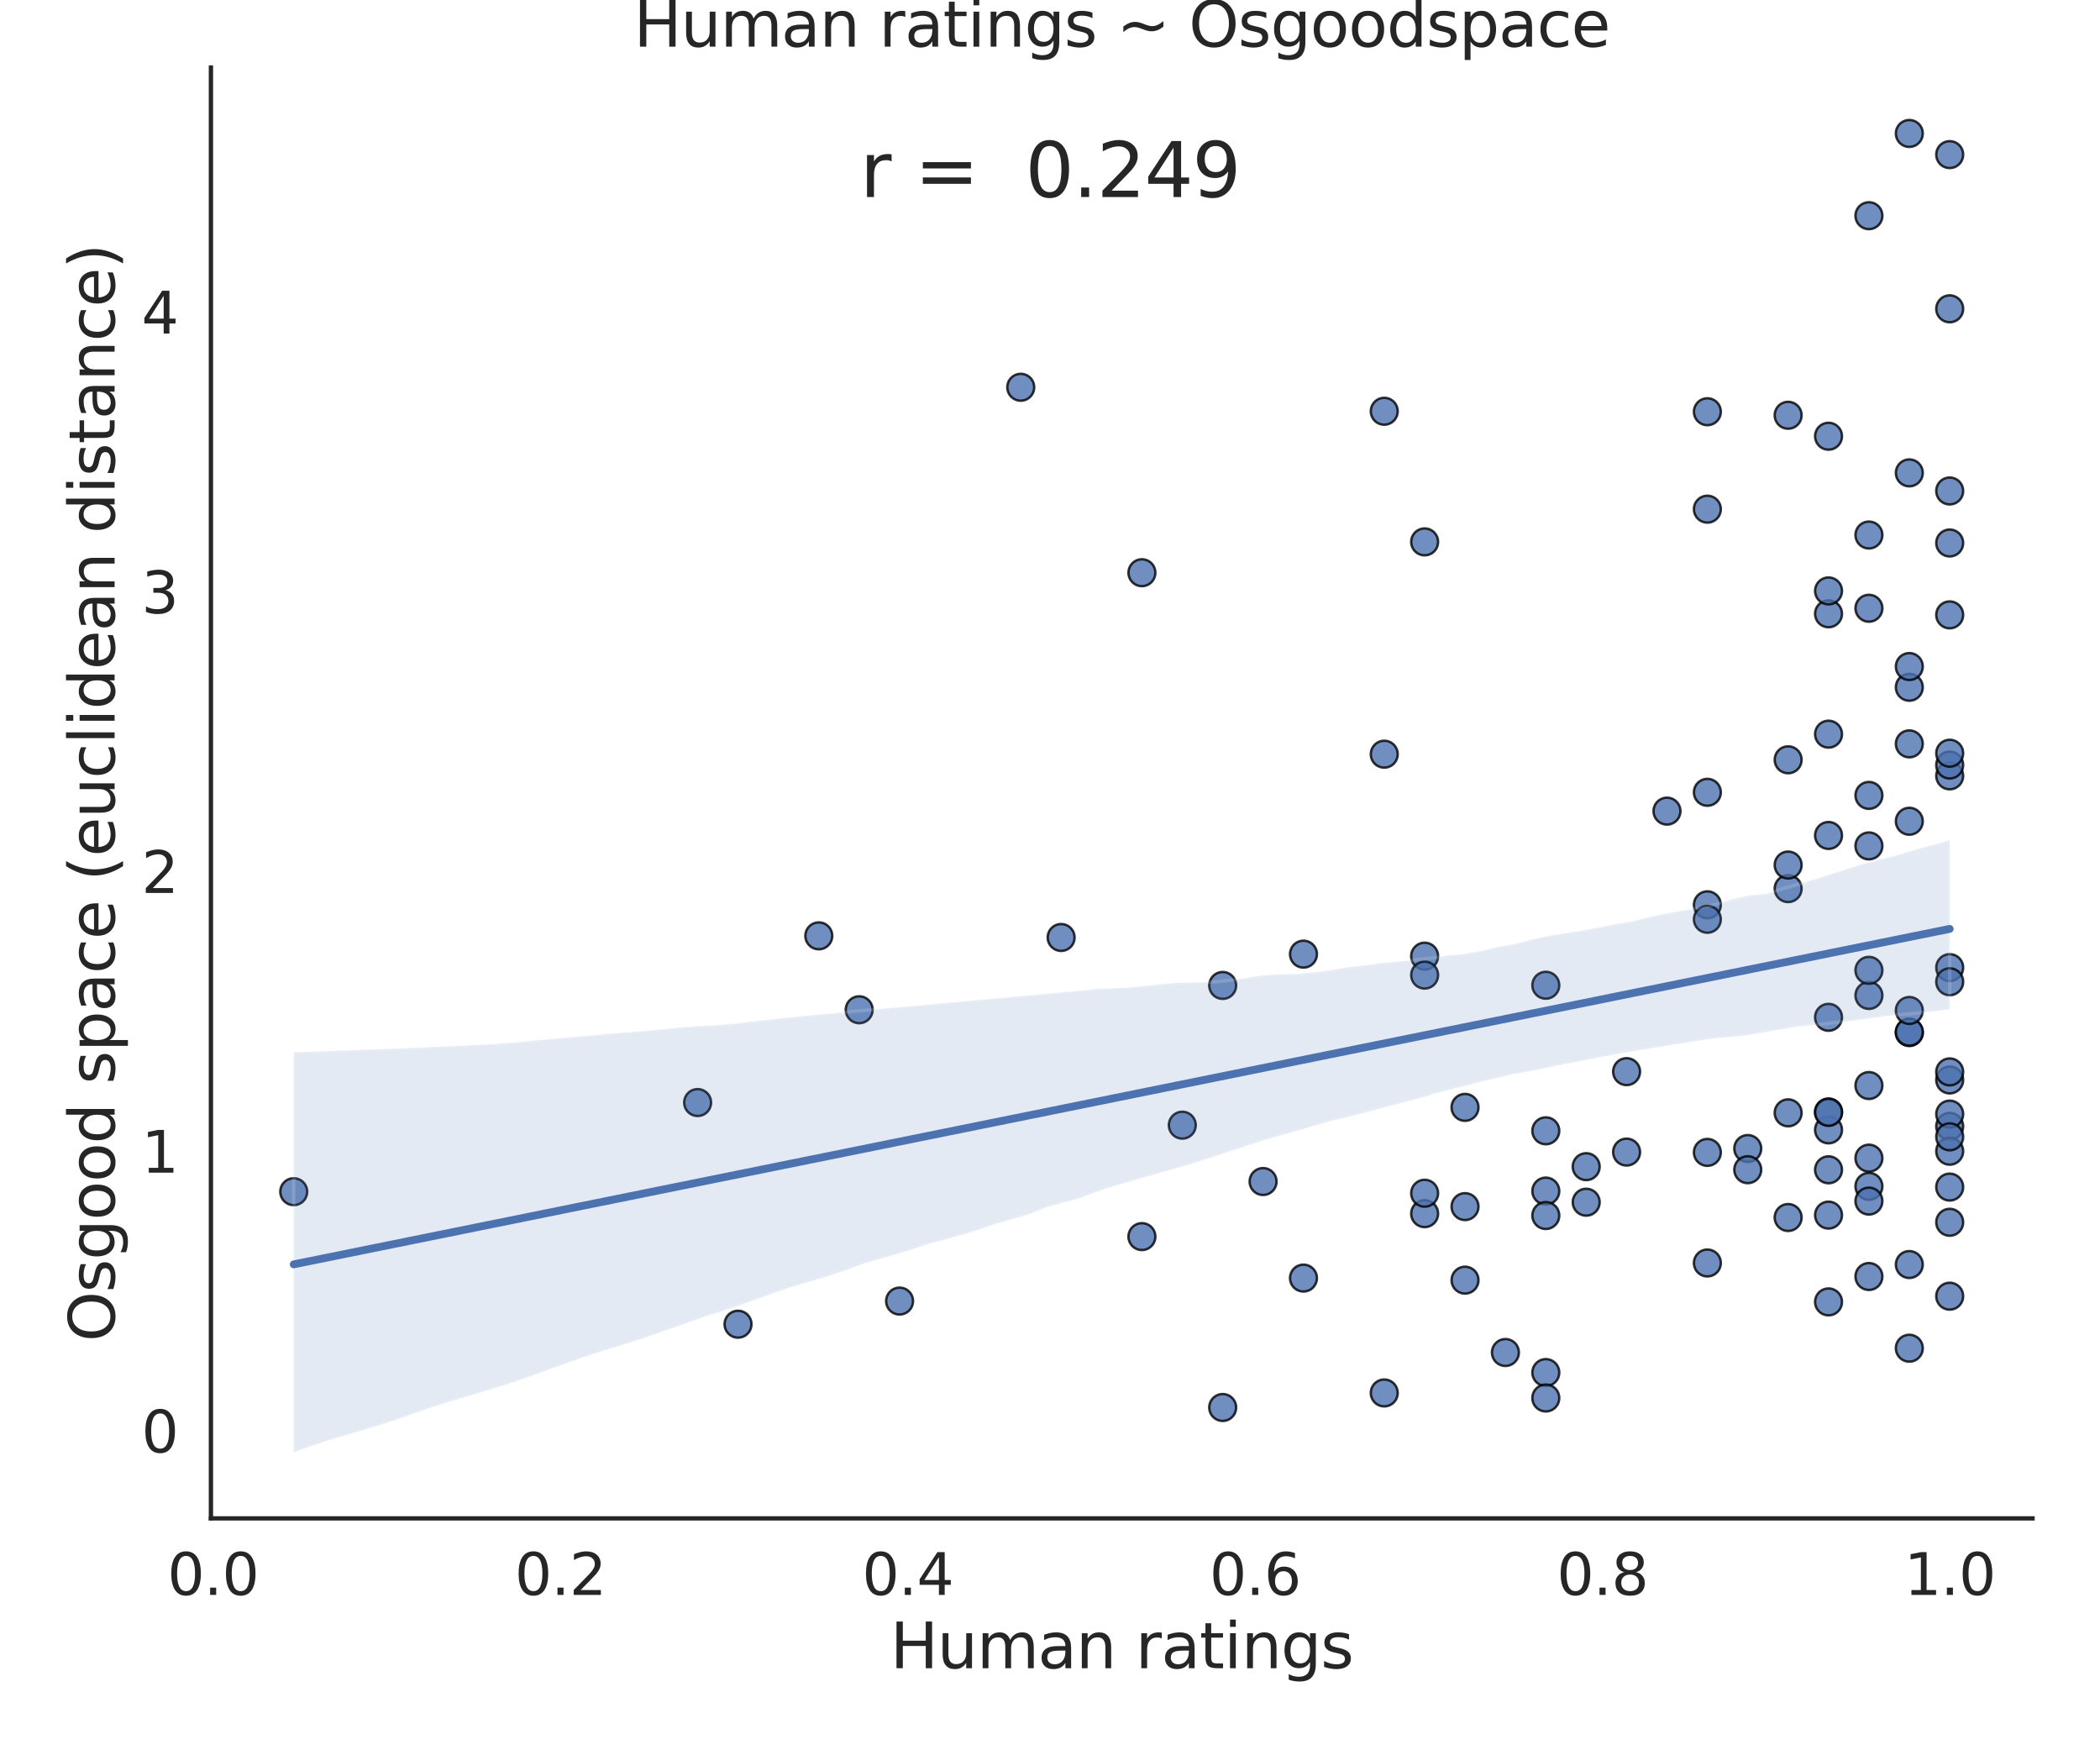 <?xml version="1.0" encoding="utf-8" standalone="no"?>
<!DOCTYPE svg PUBLIC "-//W3C//DTD SVG 1.1//EN"
  "http://www.w3.org/Graphics/SVG/1.1/DTD/svg11.dtd">
<svg height="504pt" version="1.1" viewBox="0 0 604.8 504" width="604.8pt" xmlns="http://www.w3.org/2000/svg" xmlns:xlink="http://www.w3.org/1999/xlink">
 <defs>
  <style type="text/css">*{stroke-linecap:butt;stroke-linejoin:round;}</style>
 </defs>
 <g id="figure_1">
  <g id="patch_1">
   <path d="M 0 504 
L 604.8 504 
L 604.8 0 
L 0 0 
z
" style="fill:#ffffff;"/>
  </g>
  <g id="axes_1">
   <g id="patch_2">
    <path d="M 60.75 437.22 
L 585.36 437.22 
L 585.36 19.44 
L 60.75 19.44 
z
" style="fill:#ffffff;"/>
   </g>
   <g id="matplotlib.axis_1">
    <g id="xtick_1">
     <g id="text_1">
      <!-- 0.0 -->
      <g style="fill:#262626;" transform="translate(48.212 459.257)scale(0.165 -0.165)">
       <defs>
        <path d="M 2034 4250 
Q 1547 4250 1301 3770 
Q 1056 3291 1056 2328 
Q 1056 1369 1301 889 
Q 1547 409 2034 409 
Q 2525 409 2770 889 
Q 3016 1369 3016 2328 
Q 3016 3291 2770 3770 
Q 2525 4250 2034 4250 
z
M 2034 4750 
Q 2819 4750 3233 4129 
Q 3647 3509 3647 2328 
Q 3647 1150 3233 529 
Q 2819 -91 2034 -91 
Q 1250 -91 836 529 
Q 422 1150 422 2328 
Q 422 3509 836 4129 
Q 1250 4750 2034 4750 
z
" id="DejaVuSans-30" transform="scale(0.016)"/>
        <path d="M 684 794 
L 1344 794 
L 1344 0 
L 684 0 
L 684 794 
z
" id="DejaVuSans-2e" transform="scale(0.016)"/>
       </defs>
       <use xlink:href="#DejaVuSans-30"/>
       <use x="63.623" xlink:href="#DejaVuSans-2e"/>
       <use x="95.41" xlink:href="#DejaVuSans-30"/>
      </g>
     </g>
    </g>
    <g id="xtick_2">
     <g id="text_2">
      <!-- 0.2 -->
      <g style="fill:#262626;" transform="translate(148.248 459.257)scale(0.165 -0.165)">
       <defs>
        <path d="M 1228 531 
L 3431 531 
L 3431 0 
L 469 0 
L 469 531 
Q 828 903 1448 1529 
Q 2069 2156 2228 2338 
Q 2531 2678 2651 2914 
Q 2772 3150 2772 3378 
Q 2772 3750 2511 3984 
Q 2250 4219 1831 4219 
Q 1534 4219 1204 4116 
Q 875 4013 500 3803 
L 500 4441 
Q 881 4594 1212 4672 
Q 1544 4750 1819 4750 
Q 2544 4750 2975 4387 
Q 3406 4025 3406 3419 
Q 3406 3131 3298 2873 
Q 3191 2616 2906 2266 
Q 2828 2175 2409 1742 
Q 1991 1309 1228 531 
z
" id="DejaVuSans-32" transform="scale(0.016)"/>
       </defs>
       <use xlink:href="#DejaVuSans-30"/>
       <use x="63.623" xlink:href="#DejaVuSans-2e"/>
       <use x="95.41" xlink:href="#DejaVuSans-32"/>
      </g>
     </g>
    </g>
    <g id="xtick_3">
     <g id="text_3">
      <!-- 0.4 -->
      <g style="fill:#262626;" transform="translate(248.285 459.257)scale(0.165 -0.165)">
       <defs>
        <path d="M 2419 4116 
L 825 1625 
L 2419 1625 
L 2419 4116 
z
M 2253 4666 
L 3047 4666 
L 3047 1625 
L 3713 1625 
L 3713 1100 
L 3047 1100 
L 3047 0 
L 2419 0 
L 2419 1100 
L 313 1100 
L 313 1709 
L 2253 4666 
z
" id="DejaVuSans-34" transform="scale(0.016)"/>
       </defs>
       <use xlink:href="#DejaVuSans-30"/>
       <use x="63.623" xlink:href="#DejaVuSans-2e"/>
       <use x="95.41" xlink:href="#DejaVuSans-34"/>
      </g>
     </g>
    </g>
    <g id="xtick_4">
     <g id="text_4">
      <!-- 0.6 -->
      <g style="fill:#262626;" transform="translate(348.321 459.257)scale(0.165 -0.165)">
       <defs>
        <path d="M 2113 2584 
Q 1688 2584 1439 2293 
Q 1191 2003 1191 1497 
Q 1191 994 1439 701 
Q 1688 409 2113 409 
Q 2538 409 2786 701 
Q 3034 994 3034 1497 
Q 3034 2003 2786 2293 
Q 2538 2584 2113 2584 
z
M 3366 4563 
L 3366 3988 
Q 3128 4100 2886 4159 
Q 2644 4219 2406 4219 
Q 1781 4219 1451 3797 
Q 1122 3375 1075 2522 
Q 1259 2794 1537 2939 
Q 1816 3084 2150 3084 
Q 2853 3084 3261 2657 
Q 3669 2231 3669 1497 
Q 3669 778 3244 343 
Q 2819 -91 2113 -91 
Q 1303 -91 875 529 
Q 447 1150 447 2328 
Q 447 3434 972 4092 
Q 1497 4750 2381 4750 
Q 2619 4750 2861 4703 
Q 3103 4656 3366 4563 
z
" id="DejaVuSans-36" transform="scale(0.016)"/>
       </defs>
       <use xlink:href="#DejaVuSans-30"/>
       <use x="63.623" xlink:href="#DejaVuSans-2e"/>
       <use x="95.41" xlink:href="#DejaVuSans-36"/>
      </g>
     </g>
    </g>
    <g id="xtick_5">
     <g id="text_5">
      <!-- 0.8 -->
      <g style="fill:#262626;" transform="translate(448.358 459.257)scale(0.165 -0.165)">
       <defs>
        <path d="M 2034 2216 
Q 1584 2216 1326 1975 
Q 1069 1734 1069 1313 
Q 1069 891 1326 650 
Q 1584 409 2034 409 
Q 2484 409 2743 651 
Q 3003 894 3003 1313 
Q 3003 1734 2745 1975 
Q 2488 2216 2034 2216 
z
M 1403 2484 
Q 997 2584 770 2862 
Q 544 3141 544 3541 
Q 544 4100 942 4425 
Q 1341 4750 2034 4750 
Q 2731 4750 3128 4425 
Q 3525 4100 3525 3541 
Q 3525 3141 3298 2862 
Q 3072 2584 2669 2484 
Q 3125 2378 3379 2068 
Q 3634 1759 3634 1313 
Q 3634 634 3220 271 
Q 2806 -91 2034 -91 
Q 1263 -91 848 271 
Q 434 634 434 1313 
Q 434 1759 690 2068 
Q 947 2378 1403 2484 
z
M 1172 3481 
Q 1172 3119 1398 2916 
Q 1625 2713 2034 2713 
Q 2441 2713 2670 2916 
Q 2900 3119 2900 3481 
Q 2900 3844 2670 4047 
Q 2441 4250 2034 4250 
Q 1625 4250 1398 4047 
Q 1172 3844 1172 3481 
z
" id="DejaVuSans-38" transform="scale(0.016)"/>
       </defs>
       <use xlink:href="#DejaVuSans-30"/>
       <use x="63.623" xlink:href="#DejaVuSans-2e"/>
       <use x="95.41" xlink:href="#DejaVuSans-38"/>
      </g>
     </g>
    </g>
    <g id="xtick_6">
     <g id="text_6">
      <!-- 1.0 -->
      <g style="fill:#262626;" transform="translate(548.394 459.257)scale(0.165 -0.165)">
       <defs>
        <path d="M 794 531 
L 1825 531 
L 1825 4091 
L 703 3866 
L 703 4441 
L 1819 4666 
L 2450 4666 
L 2450 531 
L 3481 531 
L 3481 0 
L 794 0 
L 794 531 
z
" id="DejaVuSans-31" transform="scale(0.016)"/>
       </defs>
       <use xlink:href="#DejaVuSans-31"/>
       <use x="63.623" xlink:href="#DejaVuSans-2e"/>
       <use x="95.41" xlink:href="#DejaVuSans-30"/>
      </g>
     </g>
    </g>
    <g id="text_7">
     <!-- Human ratings -->
     <g style="fill:#262626;" transform="translate(256.387 480.366)scale(0.18 -0.18)">
      <defs>
       <path d="M 628 4666 
L 1259 4666 
L 1259 2753 
L 3553 2753 
L 3553 4666 
L 4184 4666 
L 4184 0 
L 3553 0 
L 3553 2222 
L 1259 2222 
L 1259 0 
L 628 0 
L 628 4666 
z
" id="DejaVuSans-48" transform="scale(0.016)"/>
       <path d="M 544 1381 
L 544 3500 
L 1119 3500 
L 1119 1403 
Q 1119 906 1312 657 
Q 1506 409 1894 409 
Q 2359 409 2629 706 
Q 2900 1003 2900 1516 
L 2900 3500 
L 3475 3500 
L 3475 0 
L 2900 0 
L 2900 538 
Q 2691 219 2414 64 
Q 2138 -91 1772 -91 
Q 1169 -91 856 284 
Q 544 659 544 1381 
z
M 1991 3584 
L 1991 3584 
z
" id="DejaVuSans-75" transform="scale(0.016)"/>
       <path d="M 3328 2828 
Q 3544 3216 3844 3400 
Q 4144 3584 4550 3584 
Q 5097 3584 5394 3201 
Q 5691 2819 5691 2113 
L 5691 0 
L 5113 0 
L 5113 2094 
Q 5113 2597 4934 2840 
Q 4756 3084 4391 3084 
Q 3944 3084 3684 2787 
Q 3425 2491 3425 1978 
L 3425 0 
L 2847 0 
L 2847 2094 
Q 2847 2600 2669 2842 
Q 2491 3084 2119 3084 
Q 1678 3084 1418 2786 
Q 1159 2488 1159 1978 
L 1159 0 
L 581 0 
L 581 3500 
L 1159 3500 
L 1159 2956 
Q 1356 3278 1631 3431 
Q 1906 3584 2284 3584 
Q 2666 3584 2933 3390 
Q 3200 3197 3328 2828 
z
" id="DejaVuSans-6d" transform="scale(0.016)"/>
       <path d="M 2194 1759 
Q 1497 1759 1228 1600 
Q 959 1441 959 1056 
Q 959 750 1161 570 
Q 1363 391 1709 391 
Q 2188 391 2477 730 
Q 2766 1069 2766 1631 
L 2766 1759 
L 2194 1759 
z
M 3341 1997 
L 3341 0 
L 2766 0 
L 2766 531 
Q 2569 213 2275 61 
Q 1981 -91 1556 -91 
Q 1019 -91 701 211 
Q 384 513 384 1019 
Q 384 1609 779 1909 
Q 1175 2209 1959 2209 
L 2766 2209 
L 2766 2266 
Q 2766 2663 2505 2880 
Q 2244 3097 1772 3097 
Q 1472 3097 1187 3025 
Q 903 2953 641 2809 
L 641 3341 
Q 956 3463 1253 3523 
Q 1550 3584 1831 3584 
Q 2591 3584 2966 3190 
Q 3341 2797 3341 1997 
z
" id="DejaVuSans-61" transform="scale(0.016)"/>
       <path d="M 3513 2113 
L 3513 0 
L 2938 0 
L 2938 2094 
Q 2938 2591 2744 2837 
Q 2550 3084 2163 3084 
Q 1697 3084 1428 2787 
Q 1159 2491 1159 1978 
L 1159 0 
L 581 0 
L 581 3500 
L 1159 3500 
L 1159 2956 
Q 1366 3272 1645 3428 
Q 1925 3584 2291 3584 
Q 2894 3584 3203 3211 
Q 3513 2838 3513 2113 
z
" id="DejaVuSans-6e" transform="scale(0.016)"/>
       <path id="DejaVuSans-20" transform="scale(0.016)"/>
       <path d="M 2631 2963 
Q 2534 3019 2420 3045 
Q 2306 3072 2169 3072 
Q 1681 3072 1420 2755 
Q 1159 2438 1159 1844 
L 1159 0 
L 581 0 
L 581 3500 
L 1159 3500 
L 1159 2956 
Q 1341 3275 1631 3429 
Q 1922 3584 2338 3584 
Q 2397 3584 2469 3576 
Q 2541 3569 2628 3553 
L 2631 2963 
z
" id="DejaVuSans-72" transform="scale(0.016)"/>
       <path d="M 1172 4494 
L 1172 3500 
L 2356 3500 
L 2356 3053 
L 1172 3053 
L 1172 1153 
Q 1172 725 1289 603 
Q 1406 481 1766 481 
L 2356 481 
L 2356 0 
L 1766 0 
Q 1100 0 847 248 
Q 594 497 594 1153 
L 594 3053 
L 172 3053 
L 172 3500 
L 594 3500 
L 594 4494 
L 1172 4494 
z
" id="DejaVuSans-74" transform="scale(0.016)"/>
       <path d="M 603 3500 
L 1178 3500 
L 1178 0 
L 603 0 
L 603 3500 
z
M 603 4863 
L 1178 4863 
L 1178 4134 
L 603 4134 
L 603 4863 
z
" id="DejaVuSans-69" transform="scale(0.016)"/>
       <path d="M 2906 1791 
Q 2906 2416 2648 2759 
Q 2391 3103 1925 3103 
Q 1463 3103 1205 2759 
Q 947 2416 947 1791 
Q 947 1169 1205 825 
Q 1463 481 1925 481 
Q 2391 481 2648 825 
Q 2906 1169 2906 1791 
z
M 3481 434 
Q 3481 -459 3084 -895 
Q 2688 -1331 1869 -1331 
Q 1566 -1331 1297 -1286 
Q 1028 -1241 775 -1147 
L 775 -588 
Q 1028 -725 1275 -790 
Q 1522 -856 1778 -856 
Q 2344 -856 2625 -561 
Q 2906 -266 2906 331 
L 2906 616 
Q 2728 306 2450 153 
Q 2172 0 1784 0 
Q 1141 0 747 490 
Q 353 981 353 1791 
Q 353 2603 747 3093 
Q 1141 3584 1784 3584 
Q 2172 3584 2450 3431 
Q 2728 3278 2906 2969 
L 2906 3500 
L 3481 3500 
L 3481 434 
z
" id="DejaVuSans-67" transform="scale(0.016)"/>
       <path d="M 2834 3397 
L 2834 2853 
Q 2591 2978 2328 3040 
Q 2066 3103 1784 3103 
Q 1356 3103 1142 2972 
Q 928 2841 928 2578 
Q 928 2378 1081 2264 
Q 1234 2150 1697 2047 
L 1894 2003 
Q 2506 1872 2764 1633 
Q 3022 1394 3022 966 
Q 3022 478 2636 193 
Q 2250 -91 1575 -91 
Q 1294 -91 989 -36 
Q 684 19 347 128 
L 347 722 
Q 666 556 975 473 
Q 1284 391 1588 391 
Q 1994 391 2212 530 
Q 2431 669 2431 922 
Q 2431 1156 2273 1281 
Q 2116 1406 1581 1522 
L 1381 1569 
Q 847 1681 609 1914 
Q 372 2147 372 2553 
Q 372 3047 722 3315 
Q 1072 3584 1716 3584 
Q 2034 3584 2315 3537 
Q 2597 3491 2834 3397 
z
" id="DejaVuSans-73" transform="scale(0.016)"/>
      </defs>
      <use xlink:href="#DejaVuSans-48"/>
      <use x="75.195" xlink:href="#DejaVuSans-75"/>
      <use x="138.574" xlink:href="#DejaVuSans-6d"/>
      <use x="235.986" xlink:href="#DejaVuSans-61"/>
      <use x="297.266" xlink:href="#DejaVuSans-6e"/>
      <use x="360.645" xlink:href="#DejaVuSans-20"/>
      <use x="392.432" xlink:href="#DejaVuSans-72"/>
      <use x="433.545" xlink:href="#DejaVuSans-61"/>
      <use x="494.824" xlink:href="#DejaVuSans-74"/>
      <use x="534.033" xlink:href="#DejaVuSans-69"/>
      <use x="561.816" xlink:href="#DejaVuSans-6e"/>
      <use x="625.195" xlink:href="#DejaVuSans-67"/>
      <use x="688.672" xlink:href="#DejaVuSans-73"/>
     </g>
    </g>
   </g>
   <g id="matplotlib.axis_2">
    <g id="ytick_1">
     <g id="text_8">
      <!-- 0 -->
      <g style="fill:#262626;" transform="translate(40.752 418.226)scale(0.165 -0.165)">
       <use xlink:href="#DejaVuSans-30"/>
      </g>
     </g>
    </g>
    <g id="ytick_2">
     <g id="text_9">
      <!-- 1 -->
      <g style="fill:#262626;" transform="translate(40.752 337.679)scale(0.165 -0.165)">
       <use xlink:href="#DejaVuSans-31"/>
      </g>
     </g>
    </g>
    <g id="ytick_3">
     <g id="text_10">
      <!-- 2 -->
      <g style="fill:#262626;" transform="translate(40.752 257.133)scale(0.165 -0.165)">
       <use xlink:href="#DejaVuSans-32"/>
      </g>
     </g>
    </g>
    <g id="ytick_4">
     <g id="text_11">
      <!-- 3 -->
      <g style="fill:#262626;" transform="translate(40.752 176.587)scale(0.165 -0.165)">
       <defs>
        <path d="M 2597 2516 
Q 3050 2419 3304 2112 
Q 3559 1806 3559 1356 
Q 3559 666 3084 287 
Q 2609 -91 1734 -91 
Q 1441 -91 1130 -33 
Q 819 25 488 141 
L 488 750 
Q 750 597 1062 519 
Q 1375 441 1716 441 
Q 2309 441 2620 675 
Q 2931 909 2931 1356 
Q 2931 1769 2642 2001 
Q 2353 2234 1838 2234 
L 1294 2234 
L 1294 2753 
L 1863 2753 
Q 2328 2753 2575 2939 
Q 2822 3125 2822 3475 
Q 2822 3834 2567 4026 
Q 2313 4219 1838 4219 
Q 1578 4219 1281 4162 
Q 984 4106 628 3988 
L 628 4550 
Q 988 4650 1302 4700 
Q 1616 4750 1894 4750 
Q 2613 4750 3031 4423 
Q 3450 4097 3450 3541 
Q 3450 3153 3228 2886 
Q 3006 2619 2597 2516 
z
" id="DejaVuSans-33" transform="scale(0.016)"/>
       </defs>
       <use xlink:href="#DejaVuSans-33"/>
      </g>
     </g>
    </g>
    <g id="ytick_5">
     <g id="text_12">
      <!-- 4 -->
      <g style="fill:#262626;" transform="translate(40.752 96.041)scale(0.165 -0.165)">
       <use xlink:href="#DejaVuSans-34"/>
      </g>
     </g>
    </g>
    <g id="text_13">
     <!-- Osgood space (euclidean distance) -->
     <g style="fill:#262626;" transform="translate(33.008 386.349)rotate(-90)scale(0.18 -0.18)">
      <defs>
       <path d="M 2522 4238 
Q 1834 4238 1429 3725 
Q 1025 3213 1025 2328 
Q 1025 1447 1429 934 
Q 1834 422 2522 422 
Q 3209 422 3611 934 
Q 4013 1447 4013 2328 
Q 4013 3213 3611 3725 
Q 3209 4238 2522 4238 
z
M 2522 4750 
Q 3503 4750 4090 4092 
Q 4678 3434 4678 2328 
Q 4678 1225 4090 567 
Q 3503 -91 2522 -91 
Q 1538 -91 948 565 
Q 359 1222 359 2328 
Q 359 3434 948 4092 
Q 1538 4750 2522 4750 
z
" id="DejaVuSans-4f" transform="scale(0.016)"/>
       <path d="M 1959 3097 
Q 1497 3097 1228 2736 
Q 959 2375 959 1747 
Q 959 1119 1226 758 
Q 1494 397 1959 397 
Q 2419 397 2687 759 
Q 2956 1122 2956 1747 
Q 2956 2369 2687 2733 
Q 2419 3097 1959 3097 
z
M 1959 3584 
Q 2709 3584 3137 3096 
Q 3566 2609 3566 1747 
Q 3566 888 3137 398 
Q 2709 -91 1959 -91 
Q 1206 -91 779 398 
Q 353 888 353 1747 
Q 353 2609 779 3096 
Q 1206 3584 1959 3584 
z
" id="DejaVuSans-6f" transform="scale(0.016)"/>
       <path d="M 2906 2969 
L 2906 4863 
L 3481 4863 
L 3481 0 
L 2906 0 
L 2906 525 
Q 2725 213 2448 61 
Q 2172 -91 1784 -91 
Q 1150 -91 751 415 
Q 353 922 353 1747 
Q 353 2572 751 3078 
Q 1150 3584 1784 3584 
Q 2172 3584 2448 3432 
Q 2725 3281 2906 2969 
z
M 947 1747 
Q 947 1113 1208 752 
Q 1469 391 1925 391 
Q 2381 391 2643 752 
Q 2906 1113 2906 1747 
Q 2906 2381 2643 2742 
Q 2381 3103 1925 3103 
Q 1469 3103 1208 2742 
Q 947 2381 947 1747 
z
" id="DejaVuSans-64" transform="scale(0.016)"/>
       <path d="M 1159 525 
L 1159 -1331 
L 581 -1331 
L 581 3500 
L 1159 3500 
L 1159 2969 
Q 1341 3281 1617 3432 
Q 1894 3584 2278 3584 
Q 2916 3584 3314 3078 
Q 3713 2572 3713 1747 
Q 3713 922 3314 415 
Q 2916 -91 2278 -91 
Q 1894 -91 1617 61 
Q 1341 213 1159 525 
z
M 3116 1747 
Q 3116 2381 2855 2742 
Q 2594 3103 2138 3103 
Q 1681 3103 1420 2742 
Q 1159 2381 1159 1747 
Q 1159 1113 1420 752 
Q 1681 391 2138 391 
Q 2594 391 2855 752 
Q 3116 1113 3116 1747 
z
" id="DejaVuSans-70" transform="scale(0.016)"/>
       <path d="M 3122 3366 
L 3122 2828 
Q 2878 2963 2633 3030 
Q 2388 3097 2138 3097 
Q 1578 3097 1268 2742 
Q 959 2388 959 1747 
Q 959 1106 1268 751 
Q 1578 397 2138 397 
Q 2388 397 2633 464 
Q 2878 531 3122 666 
L 3122 134 
Q 2881 22 2623 -34 
Q 2366 -91 2075 -91 
Q 1284 -91 818 406 
Q 353 903 353 1747 
Q 353 2603 823 3093 
Q 1294 3584 2113 3584 
Q 2378 3584 2631 3529 
Q 2884 3475 3122 3366 
z
" id="DejaVuSans-63" transform="scale(0.016)"/>
       <path d="M 3597 1894 
L 3597 1613 
L 953 1613 
Q 991 1019 1311 708 
Q 1631 397 2203 397 
Q 2534 397 2845 478 
Q 3156 559 3463 722 
L 3463 178 
Q 3153 47 2828 -22 
Q 2503 -91 2169 -91 
Q 1331 -91 842 396 
Q 353 884 353 1716 
Q 353 2575 817 3079 
Q 1281 3584 2069 3584 
Q 2775 3584 3186 3129 
Q 3597 2675 3597 1894 
z
M 3022 2063 
Q 3016 2534 2758 2815 
Q 2500 3097 2075 3097 
Q 1594 3097 1305 2825 
Q 1016 2553 972 2059 
L 3022 2063 
z
" id="DejaVuSans-65" transform="scale(0.016)"/>
       <path d="M 1984 4856 
Q 1566 4138 1362 3434 
Q 1159 2731 1159 2009 
Q 1159 1288 1364 580 
Q 1569 -128 1984 -844 
L 1484 -844 
Q 1016 -109 783 600 
Q 550 1309 550 2009 
Q 550 2706 781 3412 
Q 1013 4119 1484 4856 
L 1984 4856 
z
" id="DejaVuSans-28" transform="scale(0.016)"/>
       <path d="M 603 4863 
L 1178 4863 
L 1178 0 
L 603 0 
L 603 4863 
z
" id="DejaVuSans-6c" transform="scale(0.016)"/>
       <path d="M 513 4856 
L 1013 4856 
Q 1481 4119 1714 3412 
Q 1947 2706 1947 2009 
Q 1947 1309 1714 600 
Q 1481 -109 1013 -844 
L 513 -844 
Q 928 -128 1133 580 
Q 1338 1288 1338 2009 
Q 1338 2731 1133 3434 
Q 928 4138 513 4856 
z
" id="DejaVuSans-29" transform="scale(0.016)"/>
      </defs>
      <use xlink:href="#DejaVuSans-4f"/>
      <use x="78.711" xlink:href="#DejaVuSans-73"/>
      <use x="130.811" xlink:href="#DejaVuSans-67"/>
      <use x="194.287" xlink:href="#DejaVuSans-6f"/>
      <use x="255.469" xlink:href="#DejaVuSans-6f"/>
      <use x="316.65" xlink:href="#DejaVuSans-64"/>
      <use x="380.127" xlink:href="#DejaVuSans-20"/>
      <use x="411.914" xlink:href="#DejaVuSans-73"/>
      <use x="464.014" xlink:href="#DejaVuSans-70"/>
      <use x="527.49" xlink:href="#DejaVuSans-61"/>
      <use x="588.77" xlink:href="#DejaVuSans-63"/>
      <use x="643.75" xlink:href="#DejaVuSans-65"/>
      <use x="705.273" xlink:href="#DejaVuSans-20"/>
      <use x="737.061" xlink:href="#DejaVuSans-28"/>
      <use x="776.074" xlink:href="#DejaVuSans-65"/>
      <use x="837.598" xlink:href="#DejaVuSans-75"/>
      <use x="900.977" xlink:href="#DejaVuSans-63"/>
      <use x="955.957" xlink:href="#DejaVuSans-6c"/>
      <use x="983.74" xlink:href="#DejaVuSans-69"/>
      <use x="1011.523" xlink:href="#DejaVuSans-64"/>
      <use x="1075" xlink:href="#DejaVuSans-65"/>
      <use x="1136.523" xlink:href="#DejaVuSans-61"/>
      <use x="1197.803" xlink:href="#DejaVuSans-6e"/>
      <use x="1261.182" xlink:href="#DejaVuSans-20"/>
      <use x="1292.969" xlink:href="#DejaVuSans-64"/>
      <use x="1356.445" xlink:href="#DejaVuSans-69"/>
      <use x="1384.229" xlink:href="#DejaVuSans-73"/>
      <use x="1436.328" xlink:href="#DejaVuSans-74"/>
      <use x="1475.537" xlink:href="#DejaVuSans-61"/>
      <use x="1536.816" xlink:href="#DejaVuSans-6e"/>
      <use x="1600.195" xlink:href="#DejaVuSans-63"/>
      <use x="1655.176" xlink:href="#DejaVuSans-65"/>
      <use x="1716.699" xlink:href="#DejaVuSans-29"/>
     </g>
    </g>
   </g>
   <g id="PathCollection_1">
    <defs>
     <path d="M 0 3.873 
C 1.027 3.873 2.012 3.465 2.739 2.739 
C 3.465 2.012 3.873 1.027 3.873 0 
C 3.873 -1.027 3.465 -2.012 2.739 -2.739 
C 2.012 -3.465 1.027 -3.873 0 -3.873 
C -1.027 -3.873 -2.012 -3.465 -2.739 -2.739 
C -3.465 -2.012 -3.873 -1.027 -3.873 0 
C -3.873 1.027 -3.465 2.012 -2.739 2.739 
C -2.012 3.465 -1.027 3.873 0 3.873 
z
" id="m09fce83b1f" style="stroke:#000000;stroke-opacity:0.8;stroke-width:0.7;"/>
    </defs>
    <g clip-path="url(#pd1824f3753)">
     <use style="fill:#4c72b0;fill-opacity:0.8;stroke:#000000;stroke-opacity:0.8;stroke-width:0.7;" x="514.985" xlink:href="#m09fce83b1f" y="218.785"/>
     <use style="fill:#4c72b0;fill-opacity:0.8;stroke:#000000;stroke-opacity:0.8;stroke-width:0.7;" x="398.664" xlink:href="#m09fce83b1f" y="401.104"/>
     <use style="fill:#4c72b0;fill-opacity:0.8;stroke:#000000;stroke-opacity:0.8;stroke-width:0.7;" x="352.135" xlink:href="#m09fce83b1f" y="405.292"/>
     <use style="fill:#4c72b0;fill-opacity:0.8;stroke:#000000;stroke-opacity:0.8;stroke-width:0.7;" x="561.514" xlink:href="#m09fce83b1f" y="223.411"/>
     <use style="fill:#4c72b0;fill-opacity:0.8;stroke:#000000;stroke-opacity:0.8;stroke-width:0.7;" x="514.985" xlink:href="#m09fce83b1f" y="350.587"/>
     <use style="fill:#4c72b0;fill-opacity:0.8;stroke:#000000;stroke-opacity:0.8;stroke-width:0.7;" x="526.618" xlink:href="#m09fce83b1f" y="292.938"/>
     <use style="fill:#4c72b0;fill-opacity:0.8;stroke:#000000;stroke-opacity:0.8;stroke-width:0.7;" x="480.089" xlink:href="#m09fce83b1f" y="233.567"/>
     <use style="fill:#4c72b0;fill-opacity:0.8;stroke:#000000;stroke-opacity:0.8;stroke-width:0.7;" x="456.825" xlink:href="#m09fce83b1f" y="346.179"/>
     <use style="fill:#4c72b0;fill-opacity:0.8;stroke:#000000;stroke-opacity:0.8;stroke-width:0.7;" x="328.871" xlink:href="#m09fce83b1f" y="356.085"/>
     <use style="fill:#4c72b0;fill-opacity:0.8;stroke:#000000;stroke-opacity:0.8;stroke-width:0.7;" x="526.618" xlink:href="#m09fce83b1f" y="176.744"/>
     <use style="fill:#4c72b0;fill-opacity:0.8;stroke:#000000;stroke-opacity:0.8;stroke-width:0.7;" x="538.25" xlink:href="#m09fce83b1f" y="312.583"/>
     <use style="fill:#4c72b0;fill-opacity:0.8;stroke:#000000;stroke-opacity:0.8;stroke-width:0.7;" x="538.25" xlink:href="#m09fce83b1f" y="243.585"/>
     <use style="fill:#4c72b0;fill-opacity:0.8;stroke:#000000;stroke-opacity:0.8;stroke-width:0.7;" x="445.193" xlink:href="#m09fce83b1f" y="342.974"/>
     <use style="fill:#4c72b0;fill-opacity:0.8;stroke:#000000;stroke-opacity:0.8;stroke-width:0.7;" x="491.721" xlink:href="#m09fce83b1f" y="146.619"/>
     <use style="fill:#4c72b0;fill-opacity:0.8;stroke:#000000;stroke-opacity:0.8;stroke-width:0.7;" x="410.296" xlink:href="#m09fce83b1f" y="156.038"/>
     <use style="fill:#4c72b0;fill-opacity:0.8;stroke:#000000;stroke-opacity:0.8;stroke-width:0.7;" x="398.664" xlink:href="#m09fce83b1f" y="118.424"/>
     <use style="fill:#4c72b0;fill-opacity:0.8;stroke:#000000;stroke-opacity:0.8;stroke-width:0.7;" x="561.514" xlink:href="#m09fce83b1f" y="88.925"/>
     <use style="fill:#4c72b0;fill-opacity:0.8;stroke:#000000;stroke-opacity:0.8;stroke-width:0.7;" x="561.514" xlink:href="#m09fce83b1f" y="44.521"/>
     <use style="fill:#4c72b0;fill-opacity:0.8;stroke:#000000;stroke-opacity:0.8;stroke-width:0.7;" x="445.193" xlink:href="#m09fce83b1f" y="350.017"/>
     <use style="fill:#4c72b0;fill-opacity:0.8;stroke:#000000;stroke-opacity:0.8;stroke-width:0.7;" x="410.296" xlink:href="#m09fce83b1f" y="275.33"/>
     <use style="fill:#4c72b0;fill-opacity:0.8;stroke:#000000;stroke-opacity:0.8;stroke-width:0.7;" x="352.135" xlink:href="#m09fce83b1f" y="283.761"/>
     <use style="fill:#4c72b0;fill-opacity:0.8;stroke:#000000;stroke-opacity:0.8;stroke-width:0.7;" x="561.514" xlink:href="#m09fce83b1f" y="220.296"/>
     <use style="fill:#4c72b0;fill-opacity:0.8;stroke:#000000;stroke-opacity:0.8;stroke-width:0.7;" x="561.514" xlink:href="#m09fce83b1f" y="216.892"/>
     <use style="fill:#4c72b0;fill-opacity:0.8;stroke:#000000;stroke-opacity:0.8;stroke-width:0.7;" x="538.25" xlink:href="#m09fce83b1f" y="175.151"/>
     <use style="fill:#4c72b0;fill-opacity:0.8;stroke:#000000;stroke-opacity:0.8;stroke-width:0.7;" x="398.664" xlink:href="#m09fce83b1f" y="217.172"/>
     <use style="fill:#4c72b0;fill-opacity:0.8;stroke:#000000;stroke-opacity:0.8;stroke-width:0.7;" x="433.56" xlink:href="#m09fce83b1f" y="389.458"/>
     <use style="fill:#4c72b0;fill-opacity:0.8;stroke:#000000;stroke-opacity:0.8;stroke-width:0.7;" x="445.193" xlink:href="#m09fce83b1f" y="395.234"/>
     <use style="fill:#4c72b0;fill-opacity:0.8;stroke:#000000;stroke-opacity:0.8;stroke-width:0.7;" x="526.618" xlink:href="#m09fce83b1f" y="211.404"/>
     <use style="fill:#4c72b0;fill-opacity:0.8;stroke:#000000;stroke-opacity:0.8;stroke-width:0.7;" x="526.618" xlink:href="#m09fce83b1f" y="349.894"/>
     <use style="fill:#4c72b0;fill-opacity:0.8;stroke:#000000;stroke-opacity:0.8;stroke-width:0.7;" x="538.25" xlink:href="#m09fce83b1f" y="286.643"/>
     <use style="fill:#4c72b0;fill-opacity:0.8;stroke:#000000;stroke-opacity:0.8;stroke-width:0.7;" x="410.296" xlink:href="#m09fce83b1f" y="280.788"/>
     <use style="fill:#4c72b0;fill-opacity:0.8;stroke:#000000;stroke-opacity:0.8;stroke-width:0.7;" x="514.985" xlink:href="#m09fce83b1f" y="119.576"/>
     <use style="fill:#4c72b0;fill-opacity:0.8;stroke:#000000;stroke-opacity:0.8;stroke-width:0.7;" x="526.618" xlink:href="#m09fce83b1f" y="125.614"/>
     <use style="fill:#4c72b0;fill-opacity:0.8;stroke:#000000;stroke-opacity:0.8;stroke-width:0.7;" x="328.871" xlink:href="#m09fce83b1f" y="164.916"/>
     <use style="fill:#4c72b0;fill-opacity:0.8;stroke:#000000;stroke-opacity:0.8;stroke-width:0.7;" x="538.25" xlink:href="#m09fce83b1f" y="62.112"/>
     <use style="fill:#4c72b0;fill-opacity:0.8;stroke:#000000;stroke-opacity:0.8;stroke-width:0.7;" x="549.882" xlink:href="#m09fce83b1f" y="38.43"/>
     <use style="fill:#4c72b0;fill-opacity:0.8;stroke:#000000;stroke-opacity:0.8;stroke-width:0.7;" x="549.882" xlink:href="#m09fce83b1f" y="214.2"/>
     <use style="fill:#4c72b0;fill-opacity:0.8;stroke:#000000;stroke-opacity:0.8;stroke-width:0.7;" x="526.618" xlink:href="#m09fce83b1f" y="374.888"/>
     <use style="fill:#4c72b0;fill-opacity:0.8;stroke:#000000;stroke-opacity:0.8;stroke-width:0.7;" x="538.25" xlink:href="#m09fce83b1f" y="367.574"/>
     <use style="fill:#4c72b0;fill-opacity:0.8;stroke:#000000;stroke-opacity:0.8;stroke-width:0.7;" x="235.814" xlink:href="#m09fce83b1f" y="269.48"/>
     <use style="fill:#4c72b0;fill-opacity:0.8;stroke:#000000;stroke-opacity:0.8;stroke-width:0.7;" x="456.825" xlink:href="#m09fce83b1f" y="335.945"/>
     <use style="fill:#4c72b0;fill-opacity:0.8;stroke:#000000;stroke-opacity:0.8;stroke-width:0.7;" x="561.514" xlink:href="#m09fce83b1f" y="310.981"/>
     <use style="fill:#4c72b0;fill-opacity:0.8;stroke:#000000;stroke-opacity:0.8;stroke-width:0.7;" x="526.618" xlink:href="#m09fce83b1f" y="170.154"/>
     <use style="fill:#4c72b0;fill-opacity:0.8;stroke:#000000;stroke-opacity:0.8;stroke-width:0.7;" x="538.25" xlink:href="#m09fce83b1f" y="341.61"/>
     <use style="fill:#4c72b0;fill-opacity:0.8;stroke:#000000;stroke-opacity:0.8;stroke-width:0.7;" x="503.353" xlink:href="#m09fce83b1f" y="330.72"/>
     <use style="fill:#4c72b0;fill-opacity:0.8;stroke:#000000;stroke-opacity:0.8;stroke-width:0.7;" x="375.4" xlink:href="#m09fce83b1f" y="274.747"/>
     <use style="fill:#4c72b0;fill-opacity:0.8;stroke:#000000;stroke-opacity:0.8;stroke-width:0.7;" x="363.768" xlink:href="#m09fce83b1f" y="340.226"/>
     <use style="fill:#4c72b0;fill-opacity:0.8;stroke:#000000;stroke-opacity:0.8;stroke-width:0.7;" x="561.514" xlink:href="#m09fce83b1f" y="351.961"/>
     <use style="fill:#4c72b0;fill-opacity:0.8;stroke:#000000;stroke-opacity:0.8;stroke-width:0.7;" x="549.882" xlink:href="#m09fce83b1f" y="136.166"/>
     <use style="fill:#4c72b0;fill-opacity:0.8;stroke:#000000;stroke-opacity:0.8;stroke-width:0.7;" x="561.514" xlink:href="#m09fce83b1f" y="308.657"/>
     <use style="fill:#4c72b0;fill-opacity:0.8;stroke:#000000;stroke-opacity:0.8;stroke-width:0.7;" x="549.882" xlink:href="#m09fce83b1f" y="297.336"/>
     <use style="fill:#4c72b0;fill-opacity:0.8;stroke:#000000;stroke-opacity:0.8;stroke-width:0.7;" x="305.607" xlink:href="#m09fce83b1f" y="269.949"/>
     <use style="fill:#4c72b0;fill-opacity:0.8;stroke:#000000;stroke-opacity:0.8;stroke-width:0.7;" x="340.503" xlink:href="#m09fce83b1f" y="323.998"/>
     <use style="fill:#4c72b0;fill-opacity:0.8;stroke:#000000;stroke-opacity:0.8;stroke-width:0.7;" x="561.514" xlink:href="#m09fce83b1f" y="373.24"/>
     <use style="fill:#4c72b0;fill-opacity:0.8;stroke:#000000;stroke-opacity:0.8;stroke-width:0.7;" x="538.25" xlink:href="#m09fce83b1f" y="229.039"/>
     <use style="fill:#4c72b0;fill-opacity:0.8;stroke:#000000;stroke-opacity:0.8;stroke-width:0.7;" x="561.514" xlink:href="#m09fce83b1f" y="324.335"/>
     <use style="fill:#4c72b0;fill-opacity:0.8;stroke:#000000;stroke-opacity:0.8;stroke-width:0.7;" x="561.514" xlink:href="#m09fce83b1f" y="320.809"/>
     <use style="fill:#4c72b0;fill-opacity:0.8;stroke:#000000;stroke-opacity:0.8;stroke-width:0.7;" x="200.917" xlink:href="#m09fce83b1f" y="317.481"/>
     <use style="fill:#4c72b0;fill-opacity:0.8;stroke:#000000;stroke-opacity:0.8;stroke-width:0.7;" x="445.193" xlink:href="#m09fce83b1f" y="283.705"/>
     <use style="fill:#4c72b0;fill-opacity:0.8;stroke:#000000;stroke-opacity:0.8;stroke-width:0.7;" x="561.514" xlink:href="#m09fce83b1f" y="278.627"/>
     <use style="fill:#4c72b0;fill-opacity:0.8;stroke:#000000;stroke-opacity:0.8;stroke-width:0.7;" x="491.721" xlink:href="#m09fce83b1f" y="118.562"/>
     <use style="fill:#4c72b0;fill-opacity:0.8;stroke:#000000;stroke-opacity:0.8;stroke-width:0.7;" x="468.457" xlink:href="#m09fce83b1f" y="308.585"/>
     <use style="fill:#4c72b0;fill-opacity:0.8;stroke:#000000;stroke-opacity:0.8;stroke-width:0.7;" x="549.882" xlink:href="#m09fce83b1f" y="297.197"/>
     <use style="fill:#4c72b0;fill-opacity:0.8;stroke:#000000;stroke-opacity:0.8;stroke-width:0.7;" x="491.721" xlink:href="#m09fce83b1f" y="228.148"/>
     <use style="fill:#4c72b0;fill-opacity:0.8;stroke:#000000;stroke-opacity:0.8;stroke-width:0.7;" x="421.928" xlink:href="#m09fce83b1f" y="347.449"/>
     <use style="fill:#4c72b0;fill-opacity:0.8;stroke:#000000;stroke-opacity:0.8;stroke-width:0.7;" x="445.193" xlink:href="#m09fce83b1f" y="402.561"/>
     <use style="fill:#4c72b0;fill-opacity:0.8;stroke:#000000;stroke-opacity:0.8;stroke-width:0.7;" x="561.514" xlink:href="#m09fce83b1f" y="156.356"/>
     <use style="fill:#4c72b0;fill-opacity:0.8;stroke:#000000;stroke-opacity:0.8;stroke-width:0.7;" x="503.353" xlink:href="#m09fce83b1f" y="336.819"/>
     <use style="fill:#4c72b0;fill-opacity:0.8;stroke:#000000;stroke-opacity:0.8;stroke-width:0.7;" x="526.618" xlink:href="#m09fce83b1f" y="325.353"/>
     <use style="fill:#4c72b0;fill-opacity:0.8;stroke:#000000;stroke-opacity:0.8;stroke-width:0.7;" x="491.721" xlink:href="#m09fce83b1f" y="260.542"/>
     <use style="fill:#4c72b0;fill-opacity:0.8;stroke:#000000;stroke-opacity:0.8;stroke-width:0.7;" x="410.296" xlink:href="#m09fce83b1f" y="349.478"/>
     <use style="fill:#4c72b0;fill-opacity:0.8;stroke:#000000;stroke-opacity:0.8;stroke-width:0.7;" x="375.4" xlink:href="#m09fce83b1f" y="368.029"/>
     <use style="fill:#4c72b0;fill-opacity:0.8;stroke:#000000;stroke-opacity:0.8;stroke-width:0.7;" x="561.514" xlink:href="#m09fce83b1f" y="177.055"/>
     <use style="fill:#4c72b0;fill-opacity:0.8;stroke:#000000;stroke-opacity:0.8;stroke-width:0.7;" x="561.514" xlink:href="#m09fce83b1f" y="341.824"/>
     <use style="fill:#4c72b0;fill-opacity:0.8;stroke:#000000;stroke-opacity:0.8;stroke-width:0.7;" x="561.514" xlink:href="#m09fce83b1f" y="331.501"/>
     <use style="fill:#4c72b0;fill-opacity:0.8;stroke:#000000;stroke-opacity:0.8;stroke-width:0.7;" x="561.514" xlink:href="#m09fce83b1f" y="282.703"/>
     <use style="fill:#4c72b0;fill-opacity:0.8;stroke:#000000;stroke-opacity:0.8;stroke-width:0.7;" x="538.25" xlink:href="#m09fce83b1f" y="333.494"/>
     <use style="fill:#4c72b0;fill-opacity:0.8;stroke:#000000;stroke-opacity:0.8;stroke-width:0.7;" x="84.596" xlink:href="#m09fce83b1f" y="343.153"/>
     <use style="fill:#4c72b0;fill-opacity:0.8;stroke:#000000;stroke-opacity:0.8;stroke-width:0.7;" x="538.25" xlink:href="#m09fce83b1f" y="154.062"/>
     <use style="fill:#4c72b0;fill-opacity:0.8;stroke:#000000;stroke-opacity:0.8;stroke-width:0.7;" x="491.721" xlink:href="#m09fce83b1f" y="331.837"/>
     <use style="fill:#4c72b0;fill-opacity:0.8;stroke:#000000;stroke-opacity:0.8;stroke-width:0.7;" x="514.985" xlink:href="#m09fce83b1f" y="320.447"/>
     <use style="fill:#4c72b0;fill-opacity:0.8;stroke:#000000;stroke-opacity:0.8;stroke-width:0.7;" x="491.721" xlink:href="#m09fce83b1f" y="264.715"/>
     <use style="fill:#4c72b0;fill-opacity:0.8;stroke:#000000;stroke-opacity:0.8;stroke-width:0.7;" x="410.296" xlink:href="#m09fce83b1f" y="343.595"/>
     <use style="fill:#4c72b0;fill-opacity:0.8;stroke:#000000;stroke-opacity:0.8;stroke-width:0.7;" x="421.928" xlink:href="#m09fce83b1f" y="368.625"/>
     <use style="fill:#4c72b0;fill-opacity:0.8;stroke:#000000;stroke-opacity:0.8;stroke-width:0.7;" x="526.618" xlink:href="#m09fce83b1f" y="240.573"/>
     <use style="fill:#4c72b0;fill-opacity:0.8;stroke:#000000;stroke-opacity:0.8;stroke-width:0.7;" x="491.721" xlink:href="#m09fce83b1f" y="363.681"/>
     <use style="fill:#4c72b0;fill-opacity:0.8;stroke:#000000;stroke-opacity:0.8;stroke-width:0.7;" x="259.078" xlink:href="#m09fce83b1f" y="374.649"/>
     <use style="fill:#4c72b0;fill-opacity:0.8;stroke:#000000;stroke-opacity:0.8;stroke-width:0.7;" x="549.882" xlink:href="#m09fce83b1f" y="197.902"/>
     <use style="fill:#4c72b0;fill-opacity:0.8;stroke:#000000;stroke-opacity:0.8;stroke-width:0.7;" x="526.618" xlink:href="#m09fce83b1f" y="320.191"/>
     <use style="fill:#4c72b0;fill-opacity:0.8;stroke:#000000;stroke-opacity:0.8;stroke-width:0.7;" x="514.985" xlink:href="#m09fce83b1f" y="255.884"/>
     <use style="fill:#4c72b0;fill-opacity:0.8;stroke:#000000;stroke-opacity:0.8;stroke-width:0.7;" x="549.882" xlink:href="#m09fce83b1f" y="191.933"/>
     <use style="fill:#4c72b0;fill-opacity:0.8;stroke:#000000;stroke-opacity:0.8;stroke-width:0.7;" x="538.25" xlink:href="#m09fce83b1f" y="345.86"/>
     <use style="fill:#4c72b0;fill-opacity:0.8;stroke:#000000;stroke-opacity:0.8;stroke-width:0.7;" x="526.618" xlink:href="#m09fce83b1f" y="336.847"/>
     <use style="fill:#4c72b0;fill-opacity:0.8;stroke:#000000;stroke-opacity:0.8;stroke-width:0.7;" x="247.446" xlink:href="#m09fce83b1f" y="290.764"/>
     <use style="fill:#4c72b0;fill-opacity:0.8;stroke:#000000;stroke-opacity:0.8;stroke-width:0.7;" x="445.193" xlink:href="#m09fce83b1f" y="325.622"/>
     <use style="fill:#4c72b0;fill-opacity:0.8;stroke:#000000;stroke-opacity:0.8;stroke-width:0.7;" x="561.514" xlink:href="#m09fce83b1f" y="327.354"/>
     <use style="fill:#4c72b0;fill-opacity:0.8;stroke:#000000;stroke-opacity:0.8;stroke-width:0.7;" x="561.514" xlink:href="#m09fce83b1f" y="141.377"/>
     <use style="fill:#4c72b0;fill-opacity:0.8;stroke:#000000;stroke-opacity:0.8;stroke-width:0.7;" x="468.457" xlink:href="#m09fce83b1f" y="331.747"/>
     <use style="fill:#4c72b0;fill-opacity:0.8;stroke:#000000;stroke-opacity:0.8;stroke-width:0.7;" x="526.618" xlink:href="#m09fce83b1f" y="320.305"/>
     <use style="fill:#4c72b0;fill-opacity:0.8;stroke:#000000;stroke-opacity:0.8;stroke-width:0.7;" x="549.882" xlink:href="#m09fce83b1f" y="236.484"/>
     <use style="fill:#4c72b0;fill-opacity:0.8;stroke:#000000;stroke-opacity:0.8;stroke-width:0.7;" x="549.882" xlink:href="#m09fce83b1f" y="364.13"/>
     <use style="fill:#4c72b0;fill-opacity:0.8;stroke:#000000;stroke-opacity:0.8;stroke-width:0.7;" x="212.55" xlink:href="#m09fce83b1f" y="381.311"/>
     <use style="fill:#4c72b0;fill-opacity:0.8;stroke:#000000;stroke-opacity:0.8;stroke-width:0.7;" x="293.975" xlink:href="#m09fce83b1f" y="111.513"/>
     <use style="fill:#4c72b0;fill-opacity:0.8;stroke:#000000;stroke-opacity:0.8;stroke-width:0.7;" x="549.882" xlink:href="#m09fce83b1f" y="290.966"/>
     <use style="fill:#4c72b0;fill-opacity:0.8;stroke:#000000;stroke-opacity:0.8;stroke-width:0.7;" x="538.25" xlink:href="#m09fce83b1f" y="279.404"/>
     <use style="fill:#4c72b0;fill-opacity:0.8;stroke:#000000;stroke-opacity:0.8;stroke-width:0.7;" x="514.985" xlink:href="#m09fce83b1f" y="249.088"/>
     <use style="fill:#4c72b0;fill-opacity:0.8;stroke:#000000;stroke-opacity:0.8;stroke-width:0.7;" x="421.928" xlink:href="#m09fce83b1f" y="318.873"/>
     <use style="fill:#4c72b0;fill-opacity:0.8;stroke:#000000;stroke-opacity:0.8;stroke-width:0.7;" x="549.882" xlink:href="#m09fce83b1f" y="388.221"/>
    </g>
   </g>
   <g id="PolyCollection_1">
    <defs>
     <path d="M 84.596 -200.956 
L 84.596 -85.77 
L 89.413 -87.514 
L 94.231 -89.151 
L 99.048 -90.583 
L 103.865 -92.015 
L 108.683 -93.447 
L 113.5 -94.981 
L 118.317 -96.669 
L 123.135 -98.357 
L 127.952 -99.953 
L 132.769 -101.394 
L 137.587 -102.842 
L 142.404 -104.291 
L 147.222 -105.756 
L 152.039 -107.475 
L 156.856 -109.193 
L 161.674 -110.917 
L 166.491 -112.642 
L 171.308 -114.296 
L 176.126 -115.781 
L 180.943 -117.267 
L 185.76 -118.811 
L 190.578 -120.508 
L 195.395 -122.208 
L 200.212 -123.912 
L 205.03 -125.55 
L 209.847 -127.025 
L 214.665 -128.711 
L 219.482 -130.442 
L 224.299 -132.168 
L 229.117 -133.772 
L 233.934 -135.178 
L 238.751 -136.632 
L 243.569 -138.219 
L 248.386 -140.018 
L 253.203 -141.44 
L 258.021 -142.805 
L 262.838 -144.281 
L 267.655 -145.877 
L 272.473 -147.146 
L 277.29 -148.533 
L 282.107 -149.964 
L 286.925 -151.636 
L 291.742 -153.015 
L 296.56 -154.396 
L 301.377 -156.401 
L 306.194 -157.693 
L 311.012 -158.986 
L 315.829 -160.832 
L 320.646 -162.447 
L 325.464 -163.823 
L 330.281 -165.201 
L 335.098 -166.58 
L 339.916 -167.959 
L 344.733 -169.351 
L 349.55 -170.937 
L 354.368 -172.524 
L 359.185 -174.118 
L 364.003 -175.693 
L 368.82 -177.058 
L 373.637 -178.401 
L 378.455 -179.812 
L 383.272 -181.24 
L 388.089 -182.338 
L 392.907 -183.59 
L 397.724 -184.853 
L 402.541 -186.12 
L 407.359 -187.391 
L 412.176 -188.766 
L 416.993 -190.101 
L 421.811 -191.276 
L 426.628 -192.54 
L 431.445 -193.696 
L 436.263 -194.815 
L 441.08 -195.645 
L 445.898 -196.647 
L 450.715 -197.66 
L 455.532 -198.502 
L 460.35 -199.528 
L 465.167 -200.376 
L 469.984 -201.228 
L 474.802 -202.042 
L 479.619 -202.78 
L 484.436 -203.594 
L 489.254 -204.345 
L 494.071 -205.071 
L 498.888 -205.416 
L 503.706 -205.99 
L 508.523 -206.828 
L 513.341 -207.665 
L 518.158 -208.503 
L 522.975 -208.892 
L 527.793 -209.514 
L 532.61 -209.958 
L 537.427 -210.609 
L 542.245 -211.314 
L 547.062 -211.851 
L 551.879 -212.276 
L 556.697 -212.747 
L 561.514 -213.365 
L 561.514 -262.111 
L 561.514 -262.111 
L 556.697 -260.704 
L 551.879 -259.452 
L 547.062 -257.91 
L 542.245 -256.709 
L 537.427 -255.498 
L 532.61 -253.979 
L 527.793 -252.462 
L 522.975 -250.925 
L 518.158 -249.403 
L 513.341 -248.037 
L 508.523 -246.591 
L 503.706 -246.133 
L 498.888 -245.072 
L 494.071 -243.561 
L 489.254 -242.57 
L 484.436 -241.748 
L 479.619 -240.923 
L 474.802 -239.871 
L 469.984 -238.668 
L 465.167 -237.883 
L 460.35 -236.881 
L 455.532 -235.994 
L 450.715 -235.262 
L 445.898 -234.474 
L 441.08 -233.446 
L 436.263 -232.163 
L 431.445 -231.334 
L 426.628 -230.168 
L 421.811 -229.328 
L 416.993 -228.872 
L 412.176 -228.058 
L 407.359 -227.545 
L 402.541 -227.115 
L 397.724 -226.662 
L 392.907 -225.992 
L 388.089 -225.468 
L 383.272 -224.665 
L 378.455 -223.994 
L 373.637 -223.536 
L 368.82 -223.443 
L 364.003 -223.183 
L 359.185 -222.443 
L 354.368 -221.704 
L 349.55 -221.208 
L 344.733 -221.121 
L 339.916 -221.033 
L 335.098 -220.694 
L 330.281 -220.122 
L 325.464 -219.679 
L 320.646 -219.442 
L 315.829 -219.252 
L 311.012 -218.717 
L 306.194 -218.276 
L 301.377 -217.834 
L 296.56 -217.393 
L 291.742 -216.951 
L 286.925 -216.51 
L 282.107 -216.069 
L 277.29 -215.627 
L 272.473 -215.186 
L 267.655 -214.744 
L 262.838 -214.303 
L 258.021 -213.862 
L 253.203 -213.42 
L 248.386 -212.979 
L 243.569 -212.537 
L 238.751 -212.096 
L 233.934 -211.652 
L 229.117 -211.2 
L 224.299 -210.688 
L 219.482 -210.142 
L 214.665 -209.597 
L 209.847 -209.051 
L 205.03 -208.681 
L 200.212 -208.483 
L 195.395 -208.03 
L 190.578 -207.597 
L 185.76 -207.125 
L 180.943 -206.775 
L 176.126 -206.368 
L 171.308 -205.934 
L 166.491 -205.5 
L 161.674 -205.067 
L 156.856 -204.633 
L 152.039 -204.199 
L 147.222 -203.765 
L 142.404 -203.338 
L 137.587 -203.114 
L 132.769 -202.889 
L 127.952 -202.665 
L 123.135 -202.44 
L 118.317 -202.215 
L 113.5 -202.036 
L 108.683 -201.862 
L 103.865 -201.684 
L 99.048 -201.502 
L 94.231 -201.32 
L 89.413 -201.138 
L 84.596 -200.956 
z
" id="ma16bf87b49" style="stroke:#ffffff;stroke-opacity:0.15;"/>
    </defs>
    <g clip-path="url(#pd1824f3753)">
     <use style="fill:#4c72b0;fill-opacity:0.15;stroke:#ffffff;stroke-opacity:0.15;" x="0" xlink:href="#ma16bf87b49" y="504"/>
    </g>
   </g>
   <g id="line2d_1">
    <path clip-path="url(#pd1824f3753)" d="M 84.596 364.076 
L 89.413 363.101 
L 94.231 362.125 
L 99.048 361.149 
L 103.865 360.173 
L 108.683 359.198 
L 113.5 358.222 
L 118.317 357.246 
L 123.135 356.27 
L 127.952 355.295 
L 132.769 354.319 
L 137.587 353.343 
L 142.404 352.367 
L 147.222 351.392 
L 152.039 350.416 
L 156.856 349.44 
L 161.674 348.464 
L 166.491 347.489 
L 171.308 346.513 
L 176.126 345.537 
L 180.943 344.561 
L 185.76 343.586 
L 190.578 342.61 
L 195.395 341.634 
L 200.212 340.658 
L 205.03 339.683 
L 209.847 338.707 
L 214.665 337.731 
L 219.482 336.755 
L 224.299 335.78 
L 229.117 334.804 
L 233.934 333.828 
L 238.751 332.852 
L 243.569 331.877 
L 248.386 330.901 
L 253.203 329.925 
L 258.021 328.949 
L 262.838 327.974 
L 267.655 326.998 
L 272.473 326.022 
L 277.29 325.046 
L 282.107 324.071 
L 286.925 323.095 
L 291.742 322.119 
L 296.56 321.143 
L 301.377 320.168 
L 306.194 319.192 
L 311.012 318.216 
L 315.829 317.24 
L 320.646 316.265 
L 325.464 315.289 
L 330.281 314.313 
L 335.098 313.337 
L 339.916 312.361 
L 344.733 311.386 
L 349.55 310.41 
L 354.368 309.434 
L 359.185 308.458 
L 364.003 307.483 
L 368.82 306.507 
L 373.637 305.531 
L 378.455 304.555 
L 383.272 303.58 
L 388.089 302.604 
L 392.907 301.628 
L 397.724 300.652 
L 402.541 299.677 
L 407.359 298.701 
L 412.176 297.725 
L 416.993 296.749 
L 421.811 295.774 
L 426.628 294.798 
L 431.445 293.822 
L 436.263 292.846 
L 441.08 291.871 
L 445.898 290.895 
L 450.715 289.919 
L 455.532 288.943 
L 460.35 287.968 
L 465.167 286.992 
L 469.984 286.016 
L 474.802 285.04 
L 479.619 284.065 
L 484.436 283.089 
L 489.254 282.113 
L 494.071 281.137 
L 498.888 280.162 
L 503.706 279.186 
L 508.523 278.21 
L 513.341 277.234 
L 518.158 276.259 
L 522.975 275.283 
L 527.793 274.307 
L 532.61 273.331 
L 537.427 272.356 
L 542.245 271.38 
L 547.062 270.404 
L 551.879 269.428 
L 556.697 268.453 
L 561.514 267.477 
" style="fill:none;stroke:#4c72b0;stroke-linecap:round;stroke-width:2.25;"/>
   </g>
   <g id="patch_3">
    <path d="M 60.75 437.22 
L 60.75 19.44 
" style="fill:none;stroke:#262626;stroke-linecap:square;stroke-linejoin:miter;stroke-width:1.25;"/>
   </g>
   <g id="patch_4">
    <path d="M 60.75 437.22 
L 585.36 437.22 
" style="fill:none;stroke:#262626;stroke-linecap:square;stroke-linejoin:miter;stroke-width:1.25;"/>
   </g>
   <g id="text_14">
    <!-- Human ratings ~ Osgoodspace -->
    <g style="fill:#262626;" transform="translate(182.507 13.44)scale(0.18 -0.18)">
     <defs>
      <path d="M 4684 2553 
L 4684 1997 
Q 4356 1750 4076 1644 
Q 3797 1538 3494 1538 
Q 3150 1538 2694 1722 
Q 2659 1734 2644 1741 
Q 2622 1750 2575 1766 
Q 2091 1959 1797 1959 
Q 1522 1959 1253 1839 
Q 984 1719 678 1459 
L 678 2016 
Q 1006 2263 1286 2370 
Q 1566 2478 1869 2478 
Q 2213 2478 2672 2291 
Q 2703 2278 2719 2272 
Q 2744 2263 2788 2247 
Q 3272 2053 3566 2053 
Q 3834 2053 4098 2172 
Q 4363 2291 4684 2553 
z
" id="DejaVuSans-7e" transform="scale(0.016)"/>
     </defs>
     <use xlink:href="#DejaVuSans-48"/>
     <use x="75.195" xlink:href="#DejaVuSans-75"/>
     <use x="138.574" xlink:href="#DejaVuSans-6d"/>
     <use x="235.986" xlink:href="#DejaVuSans-61"/>
     <use x="297.266" xlink:href="#DejaVuSans-6e"/>
     <use x="360.645" xlink:href="#DejaVuSans-20"/>
     <use x="392.432" xlink:href="#DejaVuSans-72"/>
     <use x="433.545" xlink:href="#DejaVuSans-61"/>
     <use x="494.824" xlink:href="#DejaVuSans-74"/>
     <use x="534.033" xlink:href="#DejaVuSans-69"/>
     <use x="561.816" xlink:href="#DejaVuSans-6e"/>
     <use x="625.195" xlink:href="#DejaVuSans-67"/>
     <use x="688.672" xlink:href="#DejaVuSans-73"/>
     <use x="740.771" xlink:href="#DejaVuSans-20"/>
     <use x="772.559" xlink:href="#DejaVuSans-7e"/>
     <use x="856.348" xlink:href="#DejaVuSans-20"/>
     <use x="888.135" xlink:href="#DejaVuSans-4f"/>
     <use x="966.846" xlink:href="#DejaVuSans-73"/>
     <use x="1018.945" xlink:href="#DejaVuSans-67"/>
     <use x="1082.422" xlink:href="#DejaVuSans-6f"/>
     <use x="1143.604" xlink:href="#DejaVuSans-6f"/>
     <use x="1204.785" xlink:href="#DejaVuSans-64"/>
     <use x="1268.262" xlink:href="#DejaVuSans-73"/>
     <use x="1320.361" xlink:href="#DejaVuSans-70"/>
     <use x="1383.838" xlink:href="#DejaVuSans-61"/>
     <use x="1445.117" xlink:href="#DejaVuSans-63"/>
     <use x="1500.098" xlink:href="#DejaVuSans-65"/>
    </g>
   </g>
  </g>
  <g id="text_15">
   <!-- r =  0.249 -->
   <g style="fill:#262626;" transform="translate(247.695 56.733)scale(0.216 -0.216)">
    <defs>
     <path d="M 678 2906 
L 4684 2906 
L 4684 2381 
L 678 2381 
L 678 2906 
z
M 678 1631 
L 4684 1631 
L 4684 1100 
L 678 1100 
L 678 1631 
z
" id="DejaVuSans-3d" transform="scale(0.016)"/>
     <path d="M 703 97 
L 703 672 
Q 941 559 1184 500 
Q 1428 441 1663 441 
Q 2288 441 2617 861 
Q 2947 1281 2994 2138 
Q 2813 1869 2534 1725 
Q 2256 1581 1919 1581 
Q 1219 1581 811 2004 
Q 403 2428 403 3163 
Q 403 3881 828 4315 
Q 1253 4750 1959 4750 
Q 2769 4750 3195 4129 
Q 3622 3509 3622 2328 
Q 3622 1225 3098 567 
Q 2575 -91 1691 -91 
Q 1453 -91 1209 -44 
Q 966 3 703 97 
z
M 1959 2075 
Q 2384 2075 2632 2365 
Q 2881 2656 2881 3163 
Q 2881 3666 2632 3958 
Q 2384 4250 1959 4250 
Q 1534 4250 1286 3958 
Q 1038 3666 1038 3163 
Q 1038 2656 1286 2365 
Q 1534 2075 1959 2075 
z
" id="DejaVuSans-39" transform="scale(0.016)"/>
    </defs>
    <use xlink:href="#DejaVuSans-72"/>
    <use x="41.113" xlink:href="#DejaVuSans-20"/>
    <use x="72.9" xlink:href="#DejaVuSans-3d"/>
    <use x="156.689" xlink:href="#DejaVuSans-20"/>
    <use x="188.477" xlink:href="#DejaVuSans-20"/>
    <use x="220.264" xlink:href="#DejaVuSans-30"/>
    <use x="283.887" xlink:href="#DejaVuSans-2e"/>
    <use x="315.674" xlink:href="#DejaVuSans-32"/>
    <use x="379.297" xlink:href="#DejaVuSans-34"/>
    <use x="442.92" xlink:href="#DejaVuSans-39"/>
   </g>
  </g>
 </g>
 <defs>
  <clipPath id="pd1824f3753">
   <rect height="417.78" width="524.61" x="60.75" y="19.44"/>
  </clipPath>
 </defs>
</svg>
